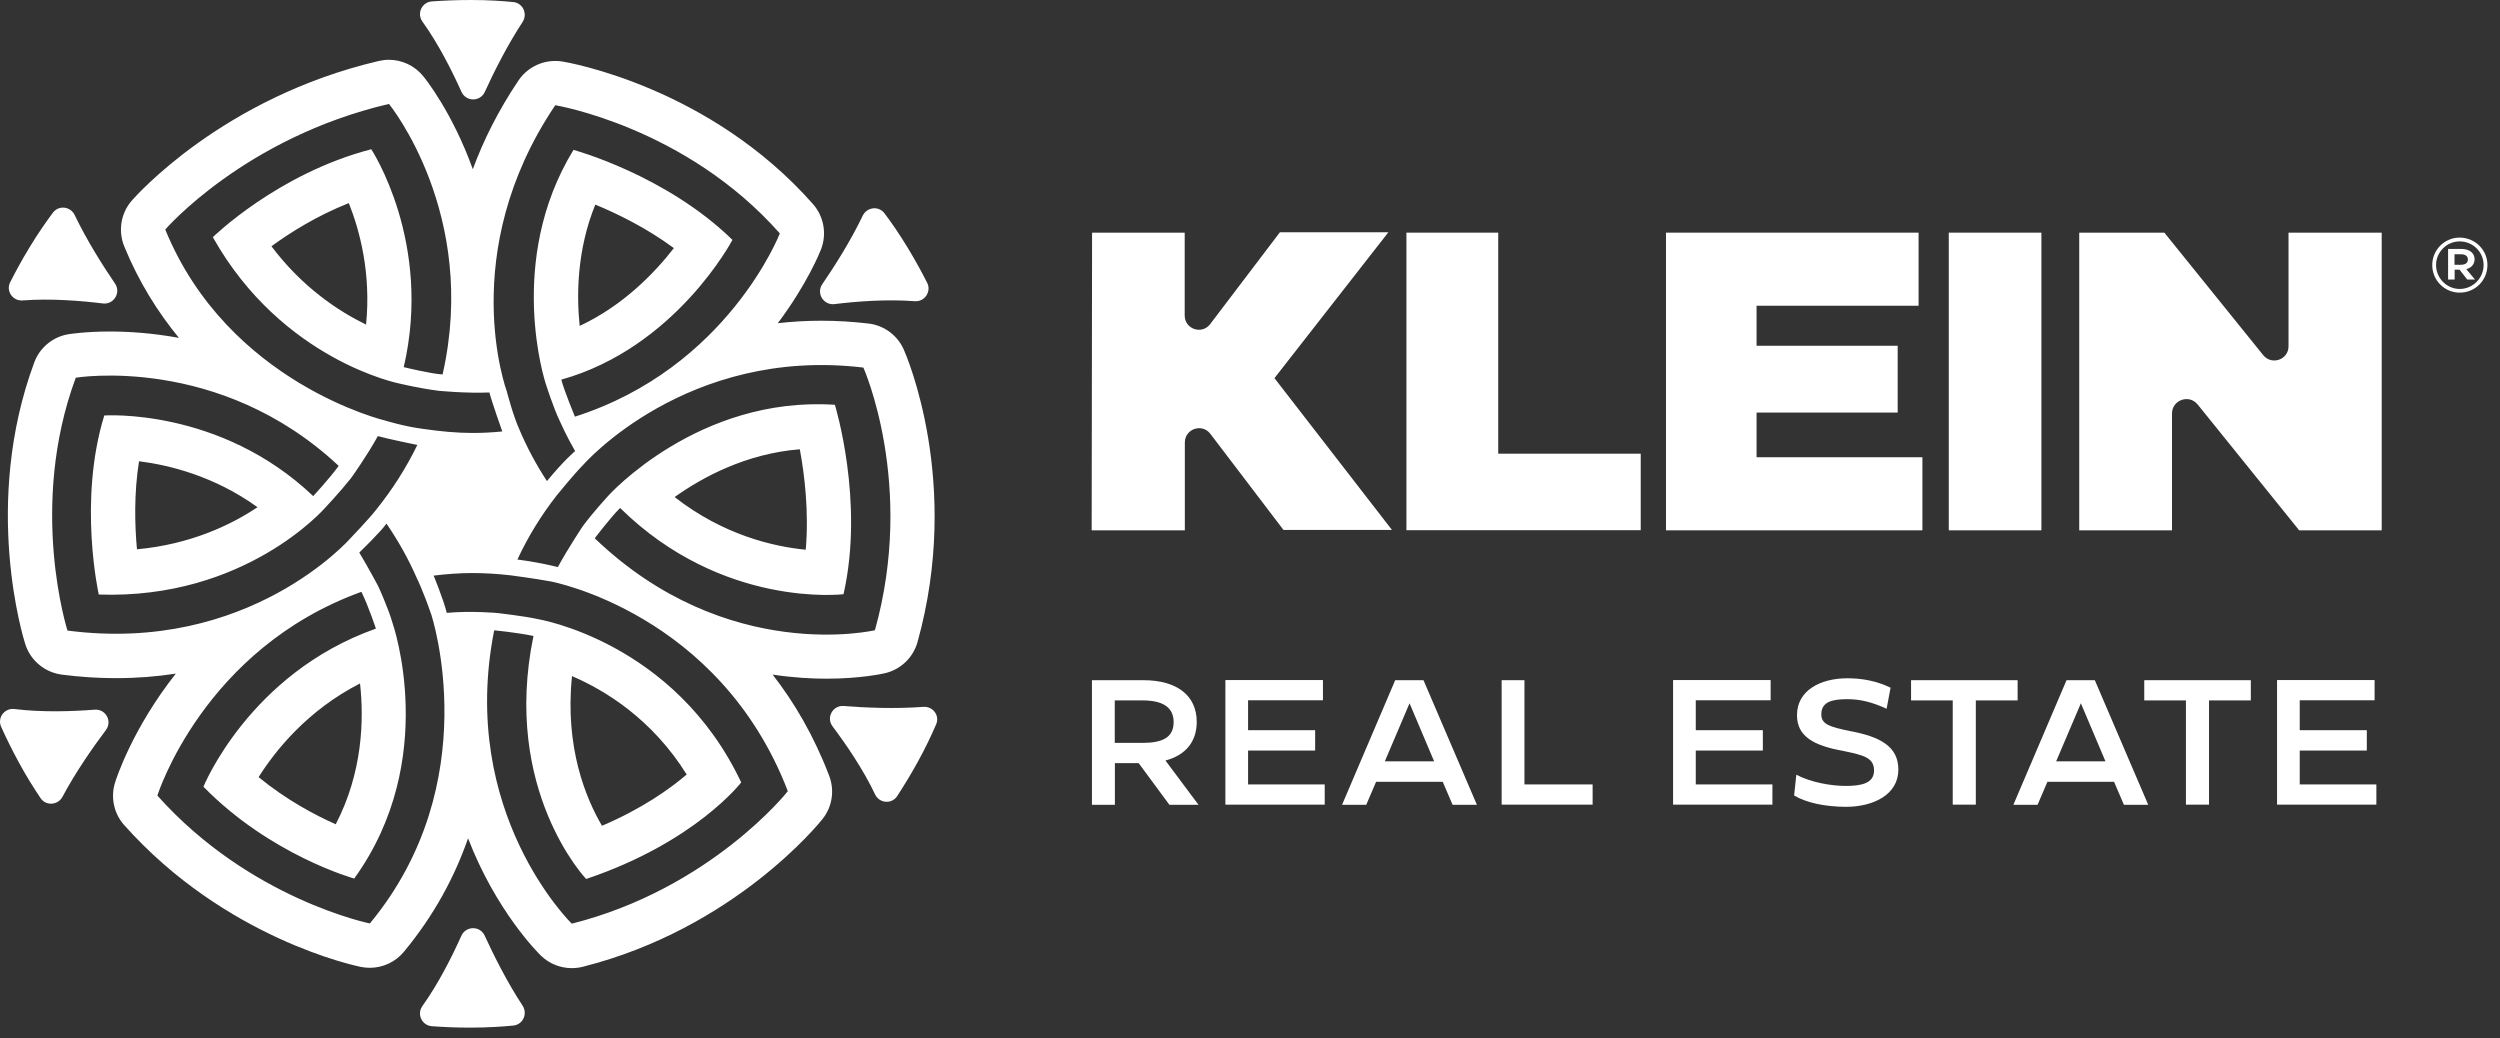 <svg width="183" height="76" viewBox="0 0 183 76" fill="none" xmlns="http://www.w3.org/2000/svg">
<rect x="0" y="0" width="183" height="76" fill="#333333" stroke="none"/>
<path d="M56.555 49.38C58.072 49.609 59.415 49.68 60.497 49.68C62.985 49.68 64.613 49.317 64.787 49.277C65.932 49.009 66.848 48.132 67.164 46.994C70.411 35.327 66.327 25.974 66.153 25.579C65.687 24.536 64.707 23.817 63.578 23.683C62.425 23.548 61.271 23.477 60.134 23.477C59.028 23.477 57.953 23.541 56.934 23.659C59.083 20.799 60.015 18.461 60.102 18.248C60.536 17.118 60.307 15.838 59.51 14.938C51.942 6.359 41.601 4.573 41.167 4.502C40.993 4.471 40.819 4.463 40.637 4.463C39.571 4.463 38.56 4.992 37.951 5.893C36.466 8.105 35.384 10.285 34.61 12.386C33.117 8.239 31.134 5.758 30.968 5.561C30.344 4.803 29.42 4.376 28.464 4.376C28.219 4.376 27.974 4.408 27.729 4.463C16.259 7.149 9.908 14.393 9.639 14.693C8.841 15.617 8.636 16.905 9.094 18.034C10.168 20.657 11.567 22.869 13.099 24.733C11.124 24.37 9.379 24.267 8.02 24.267C6.258 24.267 5.129 24.449 5.01 24.465C3.865 24.654 2.909 25.444 2.506 26.534C-1.333 36.899 1.716 46.742 1.85 47.152C2.229 48.345 3.272 49.214 4.512 49.38C5.84 49.554 7.175 49.641 8.486 49.641C10.034 49.641 11.496 49.522 12.87 49.309C9.694 53.33 8.51 56.995 8.423 57.28C8.083 58.37 8.336 59.555 9.094 60.4C16.496 68.703 26.023 70.701 26.426 70.78C26.639 70.82 26.852 70.843 27.066 70.843C28.022 70.843 28.938 70.425 29.562 69.674C31.821 66.949 33.306 64.113 34.262 61.364C36.316 66.688 39.365 69.73 39.595 69.951C40.203 70.543 41.017 70.867 41.854 70.867C42.114 70.867 42.383 70.835 42.644 70.772C53.711 67.984 59.944 60.289 60.205 59.958C60.924 59.057 61.105 57.849 60.694 56.782C59.573 53.851 58.143 51.418 56.555 49.38ZM63.199 26.906C63.199 26.906 67.022 35.461 64.044 46.133C64.044 46.133 53.221 48.685 43.536 39.403C43.536 39.403 44.69 37.878 45.393 37.183C52.898 44.577 61.745 43.495 61.745 43.495C63.293 36.693 61.113 29.631 61.113 29.631C51.104 28.968 44.532 36.282 44.532 36.282C44.532 36.282 43.41 37.499 42.66 38.518C42.66 38.518 41.577 40.138 40.835 41.512C39.271 41.117 37.873 40.959 37.873 40.959C38.654 39.276 39.626 37.705 40.756 36.259C40.756 36.259 41.988 34.734 42.723 33.992C42.723 33.992 50.275 25.365 63.199 26.906ZM49.382 36.385C51.42 34.932 54.612 33.202 58.546 32.886C58.885 34.711 59.225 37.42 58.98 40.24C56.626 40.011 52.961 39.174 49.382 36.385ZM40.645 7.702C40.645 7.702 50.188 9.274 57.084 17.087C57.084 17.087 53.269 26.929 42.083 30.5C42.083 30.5 41.277 28.549 41.088 27.79C49.469 25.444 53.616 17.56 53.616 17.56C48.742 12.797 41.98 10.972 41.98 10.972C36.988 19.125 39.942 28.067 39.942 28.067C39.942 28.067 40.487 29.805 40.977 30.824C40.977 30.824 41.483 31.961 42.099 33.02C42.099 33.02 41.293 33.684 40.037 35.216C39.255 34.023 38.575 32.759 38.015 31.432C37.549 30.405 37.09 28.62 37.09 28.62C37.09 28.62 33.354 18.524 40.645 7.702ZM43.576 14.977C45.164 15.633 47.305 16.668 49.327 18.161C47.968 19.915 45.654 22.355 42.431 23.856C42.194 21.542 42.241 18.264 43.576 14.977ZM12.096 16.802C12.096 16.802 17.894 10.079 28.472 7.607C28.472 7.607 35.06 15.665 32.398 27.411C31.545 27.364 29.554 26.874 29.554 26.874C31.679 17.742 27.176 10.925 27.176 10.925C20.312 12.71 15.58 17.363 15.58 17.363C20.659 26.392 29.238 28.075 29.238 28.075C29.238 28.075 30.715 28.43 32.098 28.604C32.098 28.604 34.073 28.802 35.826 28.73C36 29.418 36.767 31.582 36.767 31.582C36.056 31.653 35.337 31.693 34.602 31.693C33.401 31.693 32.232 31.574 31.079 31.409C29.641 31.235 28.219 30.792 28.219 30.792C28.219 30.792 16.709 28.067 12.096 16.802ZM26.797 23.762C24.791 22.782 22.136 21.044 19.869 18.026C21.22 17.039 23.179 15.799 25.533 14.867C26.315 16.826 27.176 19.962 26.797 23.762ZM4.939 46.157C4.939 46.157 2.048 37.088 5.547 27.648C5.547 27.648 16.03 25.902 24.791 34.102C24.127 35.026 22.926 36.314 22.926 36.314C16.109 29.829 7.633 30.413 7.633 30.413C5.697 36.693 7.23 43.519 7.23 43.519C17.965 43.898 23.787 37.183 23.787 37.183C23.787 37.183 24.885 36.022 25.699 34.995C25.699 34.995 26.852 33.391 27.658 31.922C28.33 32.119 30.549 32.57 30.549 32.57C29.728 34.26 28.717 35.84 27.548 37.294C27.011 37.989 25.636 39.419 25.636 39.419C25.636 39.419 18.21 47.895 4.939 46.157ZM18.85 37.128C16.946 38.4 13.984 39.845 10.026 40.209C9.868 38.502 9.797 36.156 10.176 33.763C12.365 34.039 15.675 34.837 18.85 37.128ZM27.074 67.597C27.074 67.597 18.281 65.819 11.519 58.236C11.519 58.236 14.877 47.508 26.457 43.321C26.987 44.411 27.516 46.015 27.516 46.015C18.25 49.293 14.892 57.588 14.892 57.588C19.806 62.612 25.928 64.31 25.928 64.31C32.224 55.589 28.741 45.628 28.741 45.628C28.432 44.53 27.69 42.918 27.69 42.918C27.69 42.918 26.955 41.536 26.299 40.446C26.299 40.446 27.856 38.953 28.29 38.328C29.151 39.585 29.902 40.92 30.518 42.334C30.518 42.334 30.96 43.211 31.584 45.027C31.576 45.02 35.621 57.272 27.074 67.597ZM24.577 60.337C23.061 59.665 20.959 58.552 18.929 56.885C20.146 54.957 22.492 52.003 26.355 50.028C26.647 52.666 26.552 56.529 24.577 60.337ZM41.854 67.612C41.854 67.612 33.528 59.507 36.174 46.141C36.174 46.141 37.73 46.283 39.05 46.552C36.719 57.841 42.904 64.342 42.904 64.342C50.899 61.656 54.256 57.272 54.256 57.272C49.366 46.931 39.334 45.312 39.334 45.312C38.386 45.099 36.45 44.877 36.45 44.877C36.45 44.877 34.547 44.696 32.706 44.861C32.438 43.819 31.742 42.136 31.742 42.136C32.675 42.018 33.63 41.947 34.594 41.947C35.526 41.947 36.45 42.01 37.359 42.112C37.359 42.112 39.081 42.334 40.321 42.563C40.321 42.563 52.645 44.854 57.669 57.912C57.677 57.928 51.997 65.061 41.854 67.612ZM41.87 49.491C44.319 50.541 47.747 52.651 50.267 56.695C49.042 57.738 47.012 59.191 44.066 60.447C42.897 58.457 41.333 54.728 41.87 49.491Z" fill="white"/>
<path d="M33.78 6.723C34.112 7.457 35.147 7.465 35.487 6.73C36.134 5.309 37.114 3.349 38.251 1.612C38.639 1.019 38.283 0.221 37.572 0.15C36.766 0.071 35.7 0 34.507 0C33.393 0 32.398 0.047 31.608 0.103C30.881 0.158 30.494 0.987 30.921 1.58C32.121 3.247 33.117 5.253 33.78 6.723Z" fill="white"/>
<path d="M35.479 68.49C35.147 67.756 34.104 67.764 33.772 68.498C33.117 69.96 32.113 71.974 30.921 73.641C30.494 74.233 30.881 75.063 31.608 75.118C32.39 75.174 33.393 75.229 34.507 75.221C35.7 75.221 36.766 75.15 37.572 75.071C38.283 75 38.639 74.21 38.251 73.609C37.106 71.871 36.134 69.912 35.479 68.49Z" fill="white"/>
<path d="M1.652 21.992C3.698 21.834 5.934 22.016 7.53 22.213C8.327 22.308 8.872 21.423 8.422 20.76C7.537 19.464 6.368 17.623 5.468 15.743C5.16 15.103 4.299 15.001 3.872 15.569C3.39 16.217 2.774 17.094 2.158 18.113C1.581 19.061 1.107 19.946 0.752 20.649C0.412 21.289 0.925 22.047 1.652 21.992Z" fill="white"/>
<path d="M67.582 51.742C65.504 51.9 63.324 51.805 61.76 51.679C60.954 51.616 60.456 52.532 60.946 53.172C61.91 54.46 63.182 56.3 64.059 58.157C64.375 58.812 65.283 58.883 65.678 58.267C66.105 57.611 66.634 56.758 67.171 55.787C67.748 54.744 68.198 53.78 68.522 53.03C68.814 52.39 68.293 51.687 67.582 51.742Z" fill="white"/>
<path d="M61.081 22.261C62.676 22.064 64.912 21.89 66.958 22.048C67.685 22.103 68.198 21.345 67.867 20.697C67.511 19.994 67.037 19.117 66.46 18.161C65.844 17.142 65.236 16.265 64.746 15.617C64.32 15.049 63.459 15.151 63.15 15.791C62.25 17.671 61.073 19.512 60.188 20.807C59.738 21.471 60.283 22.356 61.081 22.261Z" fill="white"/>
<path d="M6.929 51.948C5.325 52.074 3.09 52.153 1.052 51.901C0.325 51.814 -0.22 52.548 0.088 53.212C0.412 53.931 0.846 54.831 1.376 55.803C1.944 56.854 2.521 57.754 2.971 58.426C3.366 59.01 4.243 58.947 4.575 58.323C5.554 56.482 6.81 54.697 7.751 53.441C8.24 52.793 7.735 51.885 6.929 51.948Z" fill="white"/>
<path d="M182.08 19.401C182.08 20.521 181.18 21.421 180.05 21.421C178.94 21.421 178.04 20.521 178.04 19.401C178.04 18.291 178.94 17.391 180.05 17.391C181.18 17.401 182.08 18.291 182.08 19.401ZM181.8 19.401C181.8 18.451 181.02 17.671 180.05 17.671C179.1 17.671 178.32 18.451 178.32 19.401C178.32 20.361 179.1 21.151 180.05 21.151C181.01 21.151 181.8 20.361 181.8 19.401ZM180.53 19.701L181.17 20.461H180.6L180.04 19.741H179.68V20.461H179.2V18.221H180.14C180.76 18.221 181.14 18.511 181.14 18.981C181.13 19.351 180.91 19.601 180.53 19.701ZM179.67 18.611V19.381H180.13C180.46 19.381 180.65 19.251 180.65 18.991C180.65 18.741 180.45 18.611 180.13 18.611H179.67Z" fill="white"/>
<path d="M85.6 58.91L83.35 55.86H81.61V58.91H79.93V49.79H83.69C86.14 49.79 87.6 50.9 87.6 52.84C87.6 54.3 86.78 55.28 85.31 55.67L87.73 58.91H85.6ZM81.6 51.27V54.38H83.63C85.08 54.38 85.91 53.99 85.91 52.86C85.91 51.75 85.08 51.27 83.64 51.27H81.6Z" fill="white"/>
<path d="M91.359 57.42H96.969V58.9H89.699V49.78H96.839V51.26H91.359V53.45H96.269V54.94H91.359V57.42Z" fill="white"/>
<path d="M106.329 58.91L105.609 57.23H100.729L100.009 58.91H98.239L102.129 49.79H104.199L108.109 58.91H106.329ZM101.369 55.73H104.979L103.179 51.48L101.369 55.73Z" fill="white"/>
<path d="M109.92 58.91V49.79H111.59V57.42H116.58V58.9H109.92V58.91Z" fill="white"/>
<path d="M124.13 57.42H129.74V58.9H122.47V49.78H129.61V51.26H124.13V53.45H129.04V54.94H124.13V57.42Z" fill="white"/>
<path d="M131.33 58.23L131.49 56.71C132.55 57.27 134.04 57.53 135.1 57.53C136.21 57.53 137.18 57.36 137.18 56.4C137.18 55.46 136.41 55.28 134.98 54.98C132.74 54.58 131.54 53.9 131.54 52.35C131.54 50.54 133.25 49.65 135.23 49.65C136.35 49.65 137.4 49.86 138.39 50.34L138.1 51.88C137.03 51.39 136.16 51.18 135.22 51.18C134.14 51.18 133.32 51.36 133.32 52.29C133.32 53.02 133.92 53.2 135.4 53.51C137.67 53.93 138.96 54.66 138.96 56.34C138.96 58.16 137.14 59.06 135.12 59.06C133.62 59.05 132.26 58.78 131.33 58.23Z" fill="white"/>
<path d="M147.69 49.79V51.27H144.63V58.9H142.94V51.27H139.89V49.79H147.69Z" fill="white"/>
<path d="M155.47 58.91L154.75 57.23H149.87L149.15 58.91H147.38L151.27 49.79H153.34L157.25 58.91H155.47ZM150.51 55.73H154.12L152.32 51.48L150.51 55.73Z" fill="white"/>
<path d="M164.76 49.79V51.27H161.7V58.9H160.01V51.27H156.96V49.79H164.76Z" fill="white"/>
<path d="M168.34 57.42H173.95V58.9H166.68V49.78H173.82V51.26H168.34V53.45H173.25V54.94H168.34V57.42Z" fill="white"/>
<path d="M101.89 38.79H93.95L88.6 31.76C88 30.96 86.73 31.39 86.73 32.39V38.82H79.91L79.94 17.03H86.72V23.1C86.72 24.09 87.98 24.52 88.58 23.73L93.69 17H101.63L93.29 27.68L101.89 38.79Z" fill="white"/>
<path d="M102.95 38.82V17.03H109.67V33.21H120.1V38.81H102.95V38.82Z" fill="white"/>
<path d="M128.58 33.47H140.72V38.82H121.95V17.03H140.44V22.38H128.58V25.31H138.91V30.2H128.58V33.47Z" fill="white"/>
<path d="M142.65 38.82V17.03H149.43V38.82H142.65Z" fill="white"/>
<path d="M152.2 38.82V17.03H158.43L165.67 26C166.29 26.76 167.52 26.33 167.52 25.35V17.03H174.34V38.82H168.3L160.87 29.61C160.24 28.83 158.99 29.28 158.99 30.27V38.82H152.2Z" fill="white"/>
</svg>
